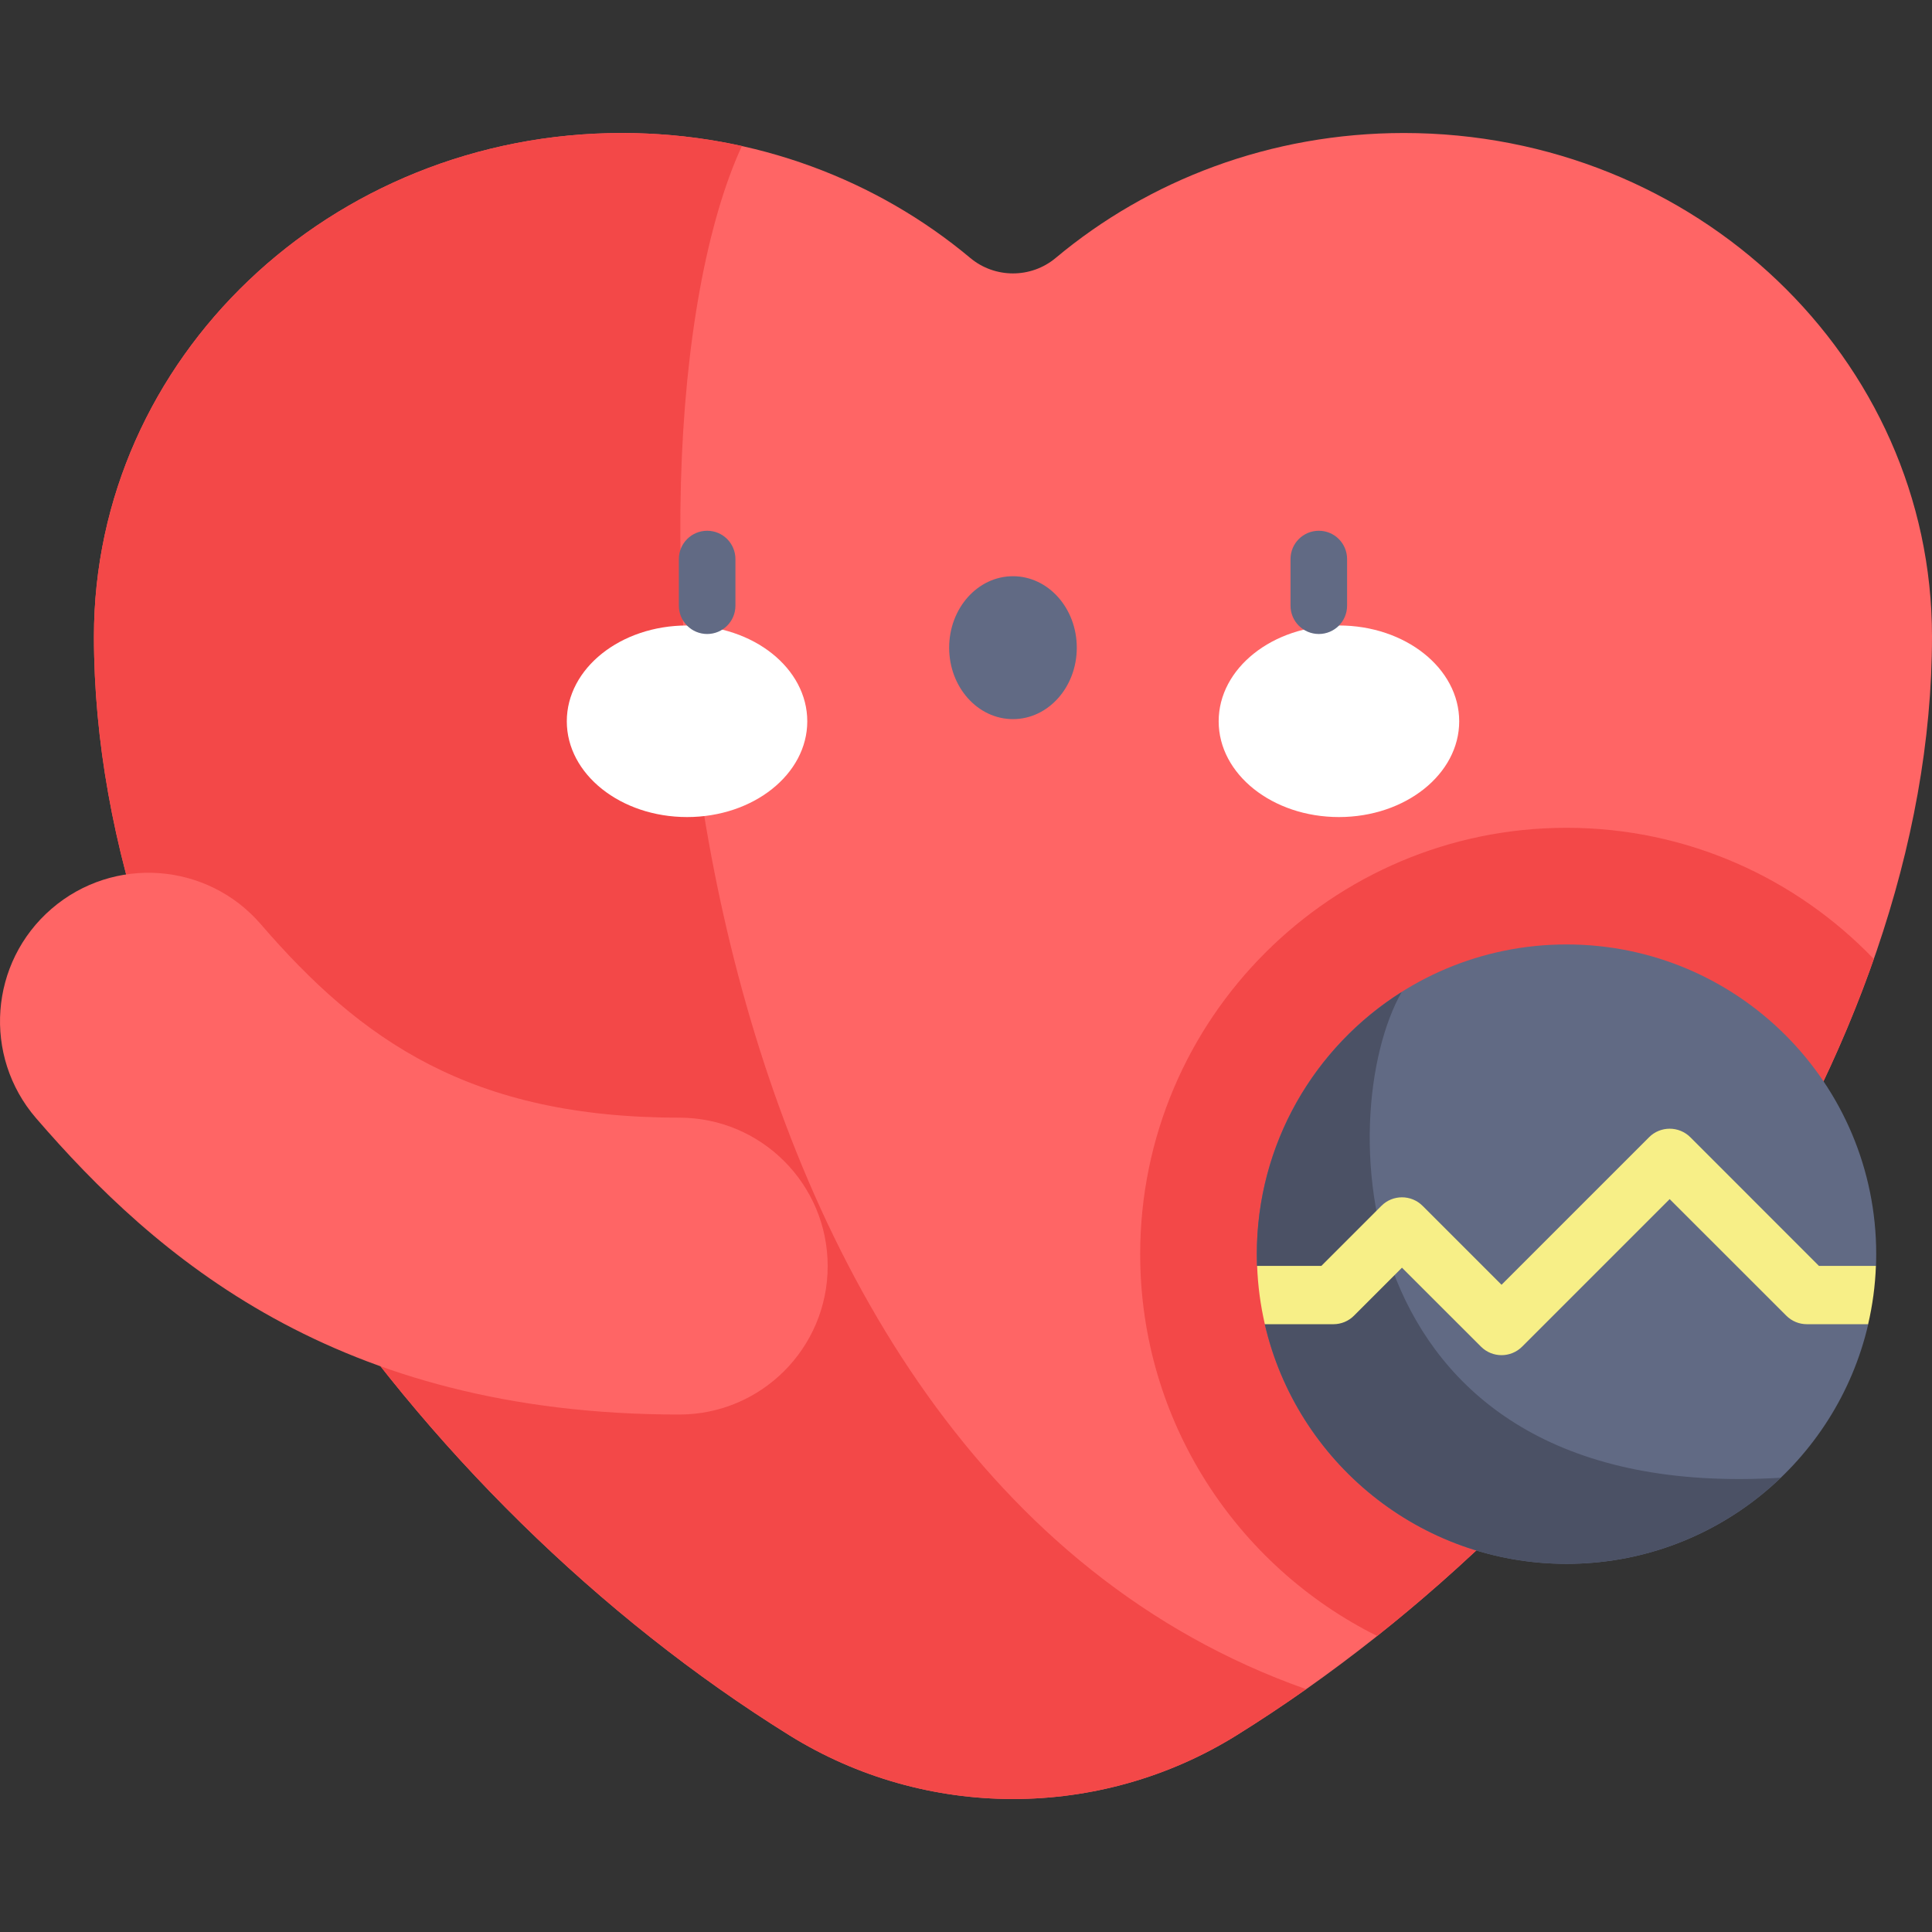 <svg width="32" height="32" viewBox="0 0 32 32" fill="none" xmlns="http://www.w3.org/2000/svg">
<rect x="0" y="0" width="32" height="32" fill="#333333" stroke="none"/>
<g clip-path="url(#clip0_686_4345)">
<path d="M16.07 4.272C16.478 4.614 17.078 4.614 17.486 4.272C19.026 2.984 21.044 2.203 23.253 2.203C28.084 2.203 32 5.937 32 10.543C32 17.45 26.756 24.84 20.482 28.742C18.218 30.149 15.339 30.149 13.075 28.742C6.8 24.84 1.556 17.45 1.556 10.543C1.556 5.937 5.472 2.203 10.303 2.203C12.512 2.203 14.53 2.984 16.07 4.272Z" fill="#FF6565"/>
<path d="M13.075 28.742C15.339 30.149 18.218 30.149 20.482 28.742C20.87 28.5 21.254 28.245 21.633 27.978C10.984 24.218 9.983 7.423 12.288 2.418C11.65 2.277 10.986 2.203 10.303 2.203C5.472 2.203 1.556 5.937 1.556 10.543C1.556 17.45 6.8 24.84 13.075 28.742Z" fill="#F34848"/>
<path d="M25.947 13.711C22.053 13.711 18.885 16.879 18.885 20.773C18.885 23.54 20.486 25.94 22.81 27.097C26.477 24.185 29.549 20.136 31.036 15.884C29.751 14.546 27.944 13.711 25.947 13.711Z" fill="#F34848"/>
<path d="M25.947 25.902C23.513 25.902 21.475 24.207 20.949 21.933C21.125 21.756 21.463 21.442 21.463 21.442C21.463 21.442 21.082 21.229 20.821 20.967C20.818 20.903 20.817 20.838 20.817 20.773C20.817 17.94 23.113 15.643 25.947 15.643C28.779 15.643 31.076 17.94 31.076 20.773C31.076 20.838 31.075 20.903 31.072 20.967C30.811 21.229 30.43 21.442 30.43 21.442C30.43 21.442 30.767 21.756 30.944 21.933C30.418 24.207 28.38 25.902 25.947 25.902Z" fill="#616A84"/>
<path d="M23.216 16.431C21.775 17.339 20.817 18.944 20.817 20.773C20.817 20.838 20.818 20.903 20.82 20.967C21.082 21.229 21.463 21.442 21.463 21.442C21.463 21.442 21.125 21.756 20.949 21.933C21.475 24.207 23.512 25.902 25.946 25.902C27.324 25.902 28.574 25.359 29.495 24.476C22.243 24.919 22.064 18.451 23.216 16.431Z" fill="#4B5165"/>
<path d="M30.127 20.967L27.997 18.836C27.808 18.648 27.502 18.648 27.314 18.836L24.87 21.28L23.563 19.973C23.374 19.784 23.068 19.784 22.88 19.973L21.886 20.967H20.822C20.834 21.298 20.878 21.621 20.95 21.933H22.086C22.214 21.933 22.337 21.882 22.427 21.791L23.221 20.997L24.529 22.304C24.717 22.493 25.023 22.493 25.212 22.304L27.655 19.861L29.586 21.791C29.676 21.882 29.799 21.933 29.927 21.933H30.942C31.015 21.621 31.059 21.298 31.071 20.967H30.127V20.967Z" fill="#F7EF87"/>
<path d="M11.251 23.429C5.562 23.429 2.569 20.805 0.597 18.52C-0.29 17.492 -0.175 15.94 0.853 15.053C1.881 14.166 3.433 14.28 4.32 15.308C5.979 17.231 7.793 18.512 11.251 18.512C12.608 18.512 13.709 19.613 13.709 20.971C13.709 22.328 12.608 23.429 11.251 23.429Z" fill="#FF6565"/>
<path d="M11.38 13.533C12.48 13.533 13.371 12.823 13.371 11.947C13.371 11.07 12.48 10.36 11.38 10.36C10.279 10.36 9.388 11.07 9.388 11.947C9.388 12.823 10.279 13.533 11.38 13.533Z" fill="white"/>
<path d="M22.177 13.533C23.277 13.533 24.169 12.823 24.169 11.947C24.169 11.07 23.277 10.36 22.177 10.36C21.076 10.36 20.185 11.07 20.185 11.947C20.185 12.823 21.076 13.533 22.177 13.533Z" fill="white"/>
<path d="M16.778 11.911C17.362 11.911 17.835 11.381 17.835 10.728C17.835 10.074 17.362 9.544 16.778 9.544C16.194 9.544 15.721 10.074 15.721 10.728C15.721 11.381 16.194 11.911 16.778 11.911Z" fill="#616A84"/>
<path d="M11.713 10.501C11.454 10.501 11.244 10.291 11.244 10.032V9.26C11.244 9.001 11.454 8.791 11.713 8.791C11.972 8.791 12.181 9.001 12.181 9.26V10.032C12.181 10.291 11.972 10.501 11.713 10.501Z" fill="#616A84"/>
<path d="M21.844 10.501C21.585 10.501 21.375 10.291 21.375 10.032V9.26C21.375 9.001 21.585 8.791 21.844 8.791C22.103 8.791 22.312 9.001 22.312 9.26V10.032C22.312 10.291 22.103 10.501 21.844 10.501Z" fill="#616A84"/>
</g>
<defs>
<clipPath id="clip0_686_4345">
<rect width="32" height="32" fill="white"/>
</clipPath>
</defs>
</svg>
